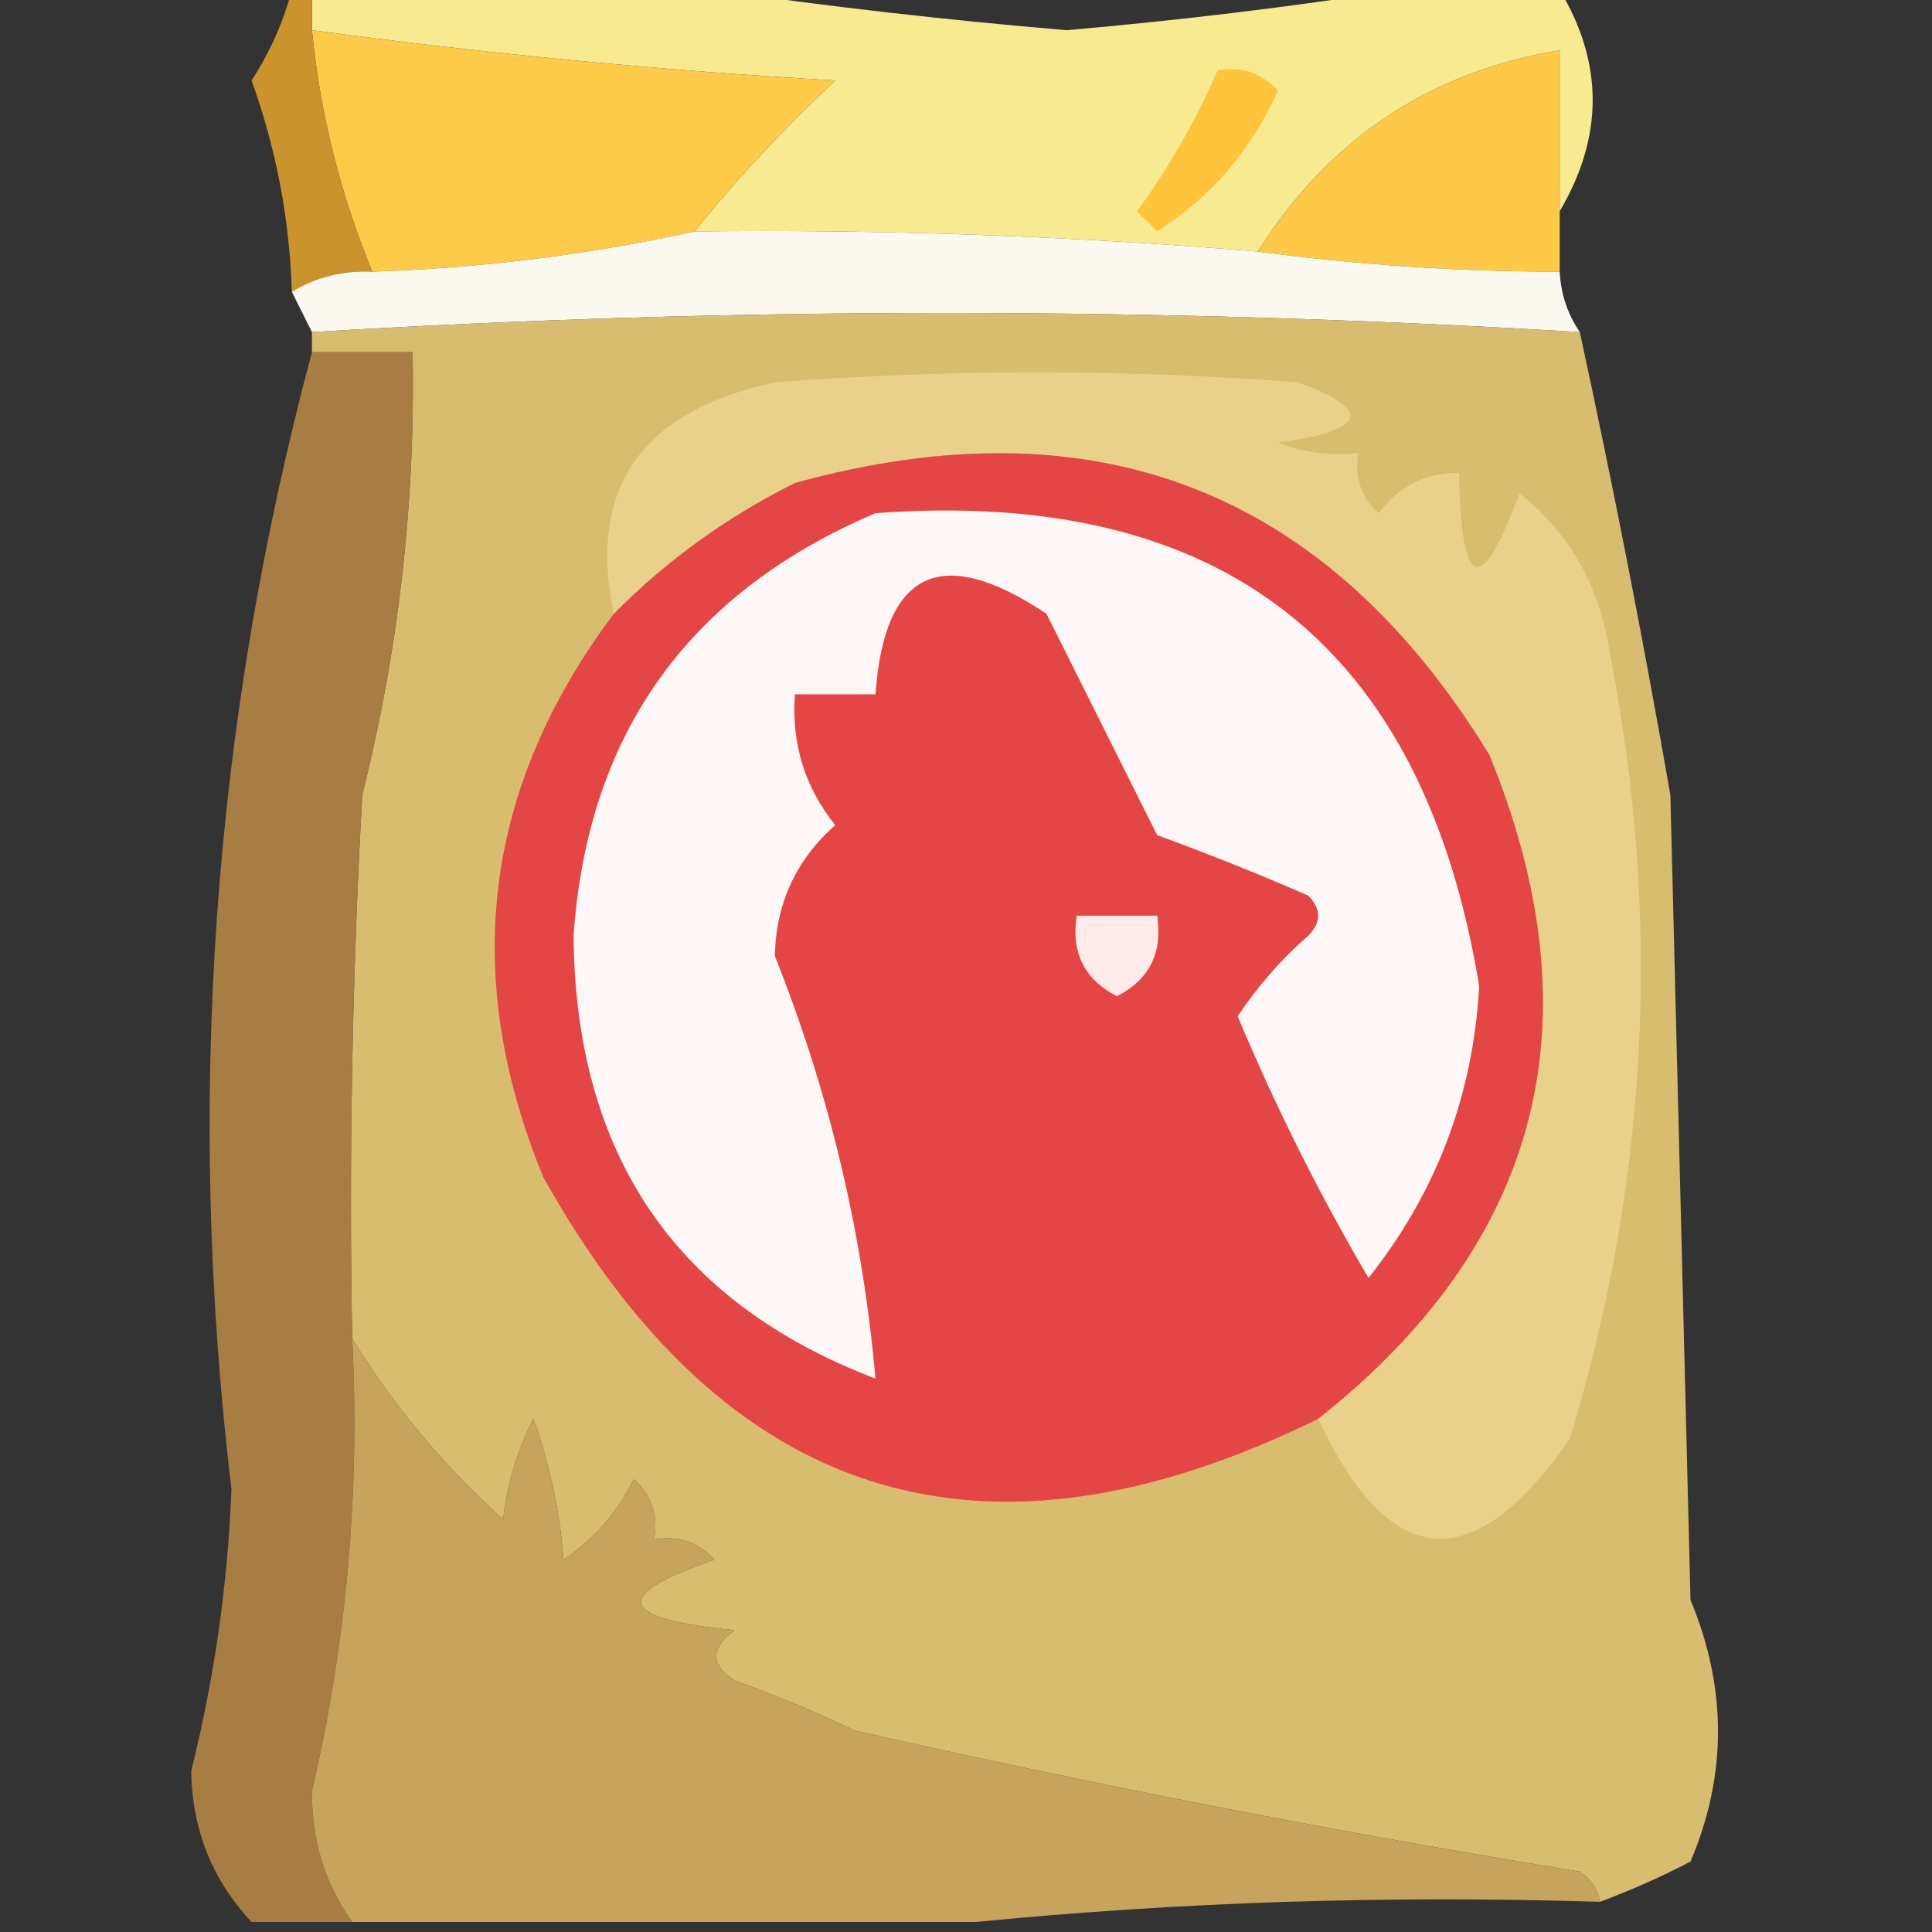 <?xml version="1.0" encoding="UTF-8"?>
<!DOCTYPE svg PUBLIC "-//W3C//DTD SVG 1.1//EN" "http://www.w3.org/Graphics/SVG/1.1/DTD/svg11.dtd">
<svg xmlns="http://www.w3.org/2000/svg" version="1.1" width="96px" height="96px" style="shape-rendering:geometricPrecision; text-rendering:geometricPrecision; image-rendering:optimizeQuality; fill-rule:evenodd; clip-rule:evenodd" xmlns:xlink="http://www.w3.org/1999/xlink">
<rect width="100%" height="100%" fill="#333333" stroke="none"/>
<g><path style="opacity:0.98" fill="#fbed93" d="M 15.5,-0.5 C 22.167,-0.5 28.833,-0.5 35.5,-0.5C 41.166,0.328 46.999,0.994 53,1.5C 58.669,1.006 64.169,0.34 69.5,-0.5C 72.167,-0.5 74.833,-0.5 77.5,-0.5C 79.685,3.127 79.685,6.793 77.5,10.5C 77.5,7.833 77.5,5.167 77.5,2.5C 71.041,3.568 66.041,6.901 62.5,12.5C 53.188,11.723 43.854,11.39 34.5,11.5C 36.628,8.87 38.961,6.37 41.5,4C 32.793,3.494 24.127,2.661 15.5,1.5C 15.5,0.833 15.5,0.167 15.5,-0.5 Z"/></g>
<g><path style="opacity:1" fill="#fdca49" d="M 15.5,1.5 C 24.127,2.661 32.793,3.494 41.5,4C 38.961,6.37 36.628,8.87 34.5,11.5C 29.27,12.654 23.936,13.32 18.5,13.5C 16.912,9.654 15.912,5.654 15.5,1.5 Z"/></g>
<g><path style="opacity:1" fill="#fec948" d="M 77.5,10.5 C 77.5,11.5 77.5,12.5 77.5,13.5C 72.472,13.497 67.472,13.164 62.5,12.5C 66.041,6.901 71.041,3.568 77.5,2.5C 77.5,5.167 77.5,7.833 77.5,10.5 Z"/></g>
<g><path style="opacity:0.96" fill="#d1972e" d="M 14.5,-0.5 C 14.833,-0.5 15.167,-0.5 15.5,-0.5C 15.5,0.167 15.5,0.833 15.5,1.5C 15.912,5.654 16.912,9.654 18.5,13.5C 17.041,13.433 15.708,13.766 14.5,14.5C 14.393,10.902 13.726,7.402 12.5,4C 13.414,2.594 14.081,1.094 14.5,-0.5 Z"/></g>
<g><path style="opacity:1" fill="#fec43c" d="M 60.5,3.5 C 61.675,3.281 62.675,3.614 63.5,4.5C 62.2,7.432 60.2,9.766 57.5,11.5C 57.167,11.167 56.833,10.833 56.5,10.5C 58.11,8.275 59.443,5.941 60.5,3.5 Z"/></g>
<g><path style="opacity:0.998" fill="#fbf9ef" d="M 34.5,11.5 C 43.854,11.39 53.188,11.723 62.5,12.5C 67.472,13.164 72.472,13.497 77.5,13.5C 77.557,14.609 77.89,15.609 78.5,16.5C 57.497,15.235 36.497,15.235 15.5,16.5C 15.167,15.833 14.833,15.167 14.5,14.5C 15.708,13.766 17.041,13.433 18.5,13.5C 23.936,13.32 29.27,12.654 34.5,11.5 Z"/></g>
<g><path style="opacity:0.98" fill="#dbbf70" d="M 78.5,16.5 C 80.154,24.12 81.654,31.787 83,39.5C 83.333,52.833 83.667,66.167 84,79.5C 85.822,83.879 85.822,88.213 84,92.5C 82.529,93.267 81.029,93.933 79.5,94.5C 79.389,93.883 79.056,93.383 78.5,93C 66.409,91.029 54.41,88.695 42.5,86C 40.541,85.069 38.541,84.236 36.5,83.5C 35.289,82.726 35.289,81.893 36.5,81C 30.66,80.437 30.326,79.27 35.5,77.5C 34.675,76.614 33.675,76.281 32.5,76.5C 32.719,75.325 32.386,74.325 31.5,73.5C 30.673,75.162 29.507,76.495 28,77.5C 27.814,75.1 27.314,72.766 26.5,70.5C 25.702,72.078 25.202,73.744 25,75.5C 22.005,72.799 19.505,69.799 17.5,66.5C 17.334,57.494 17.5,48.494 18,39.5C 19.812,32.274 20.645,24.941 20.5,17.5C 18.833,17.5 17.167,17.5 15.5,17.5C 15.5,17.167 15.5,16.833 15.5,16.5C 36.497,15.235 57.497,15.235 78.5,16.5 Z"/></g>
<g><path style="opacity:1" fill="#e9d18c" d="M 65.5,70.5 C 76.584,61.732 79.417,50.732 74,37.5C 65.958,24.372 54.458,19.872 39.5,24C 36.117,25.686 33.117,27.853 30.5,30.5C 29.185,24.262 31.852,20.429 38.5,19C 47.167,18.333 55.833,18.333 64.5,19C 68.265,20.377 67.932,21.377 63.5,22C 64.793,22.49 66.127,22.657 67.5,22.5C 67.281,23.675 67.614,24.675 68.5,25.5C 69.524,24.147 70.857,23.48 72.5,23.5C 72.598,29.373 73.598,29.706 75.5,24.5C 78.017,26.51 79.517,29.177 80,32.5C 82.577,45.694 81.91,58.694 78,71.5C 73.21,78.425 69.043,78.091 65.5,70.5 Z"/></g>
<g><path style="opacity:1" fill="#e44645" d="M 65.5,70.5 C 48.875,78.68 36.041,74.68 27,58.5C 22.866,48.451 24.033,39.117 30.5,30.5C 33.117,27.853 36.117,25.686 39.5,24C 54.458,19.872 65.958,24.372 74,37.5C 79.417,50.732 76.584,61.732 65.5,70.5 Z"/></g>
<g><path style="opacity:1" fill="#fef7f7" d="M 43.5,25.5 C 60.719,24.227 70.719,32.061 73.5,49C 73.2,54.43 71.367,59.264 68,63.5C 65.552,59.333 63.385,55 61.5,50.5C 62.48,49.019 63.647,47.685 65,46.5C 65.667,45.833 65.667,45.167 65,44.5C 62.544,43.426 60.044,42.426 57.5,41.5C 55.667,37.833 53.833,34.167 52,30.5C 46.777,27.005 43.944,28.339 43.5,34.5C 42.167,34.5 40.833,34.5 39.5,34.5C 39.317,36.936 39.984,39.103 41.5,41C 39.556,42.722 38.556,44.889 38.5,47.5C 41.201,54.267 42.868,61.267 43.5,68.5C 33.589,64.72 28.589,57.386 28.5,46.5C 29.197,36.464 34.197,29.464 43.5,25.5 Z"/></g>
<g><path style="opacity:0.909" fill="#b38444" d="M 15.5,17.5 C 17.167,17.5 18.833,17.5 20.5,17.5C 20.645,24.941 19.812,32.274 18,39.5C 17.5,48.494 17.334,57.494 17.5,66.5C 17.889,74.114 17.223,81.614 15.5,89C 15.482,91.442 16.149,93.609 17.5,95.5C 15.833,95.5 14.167,95.5 12.5,95.5C 10.548,93.422 9.548,90.922 9.5,88C 10.649,83.403 11.316,78.736 11.5,74C 9.212,54.848 10.545,36.014 15.5,17.5 Z"/></g>
<g><path style="opacity:1" fill="#fdeae9" d="M 53.5,45.5 C 54.833,45.5 56.167,45.5 57.5,45.5C 57.778,47.346 57.111,48.68 55.5,49.5C 53.889,48.68 53.222,47.346 53.5,45.5 Z"/></g>
<g><path style="opacity:0.967" fill="#cba75e" d="M 17.5,66.5 C 19.505,69.799 22.005,72.799 25,75.5C 25.202,73.744 25.702,72.078 26.5,70.5C 27.314,72.766 27.814,75.1 28,77.5C 29.507,76.495 30.673,75.162 31.5,73.5C 32.386,74.325 32.719,75.325 32.5,76.5C 33.675,76.281 34.675,76.614 35.5,77.5C 30.326,79.27 30.66,80.437 36.5,81C 35.289,81.893 35.289,82.726 36.5,83.5C 38.541,84.236 40.541,85.069 42.5,86C 54.41,88.695 66.409,91.029 78.5,93C 79.056,93.383 79.389,93.883 79.5,94.5C 68.987,94.172 58.653,94.506 48.5,95.5C 38.167,95.5 27.833,95.5 17.5,95.5C 16.149,93.609 15.482,91.442 15.5,89C 17.223,81.614 17.889,74.114 17.5,66.5 Z"/></g>
</svg>
